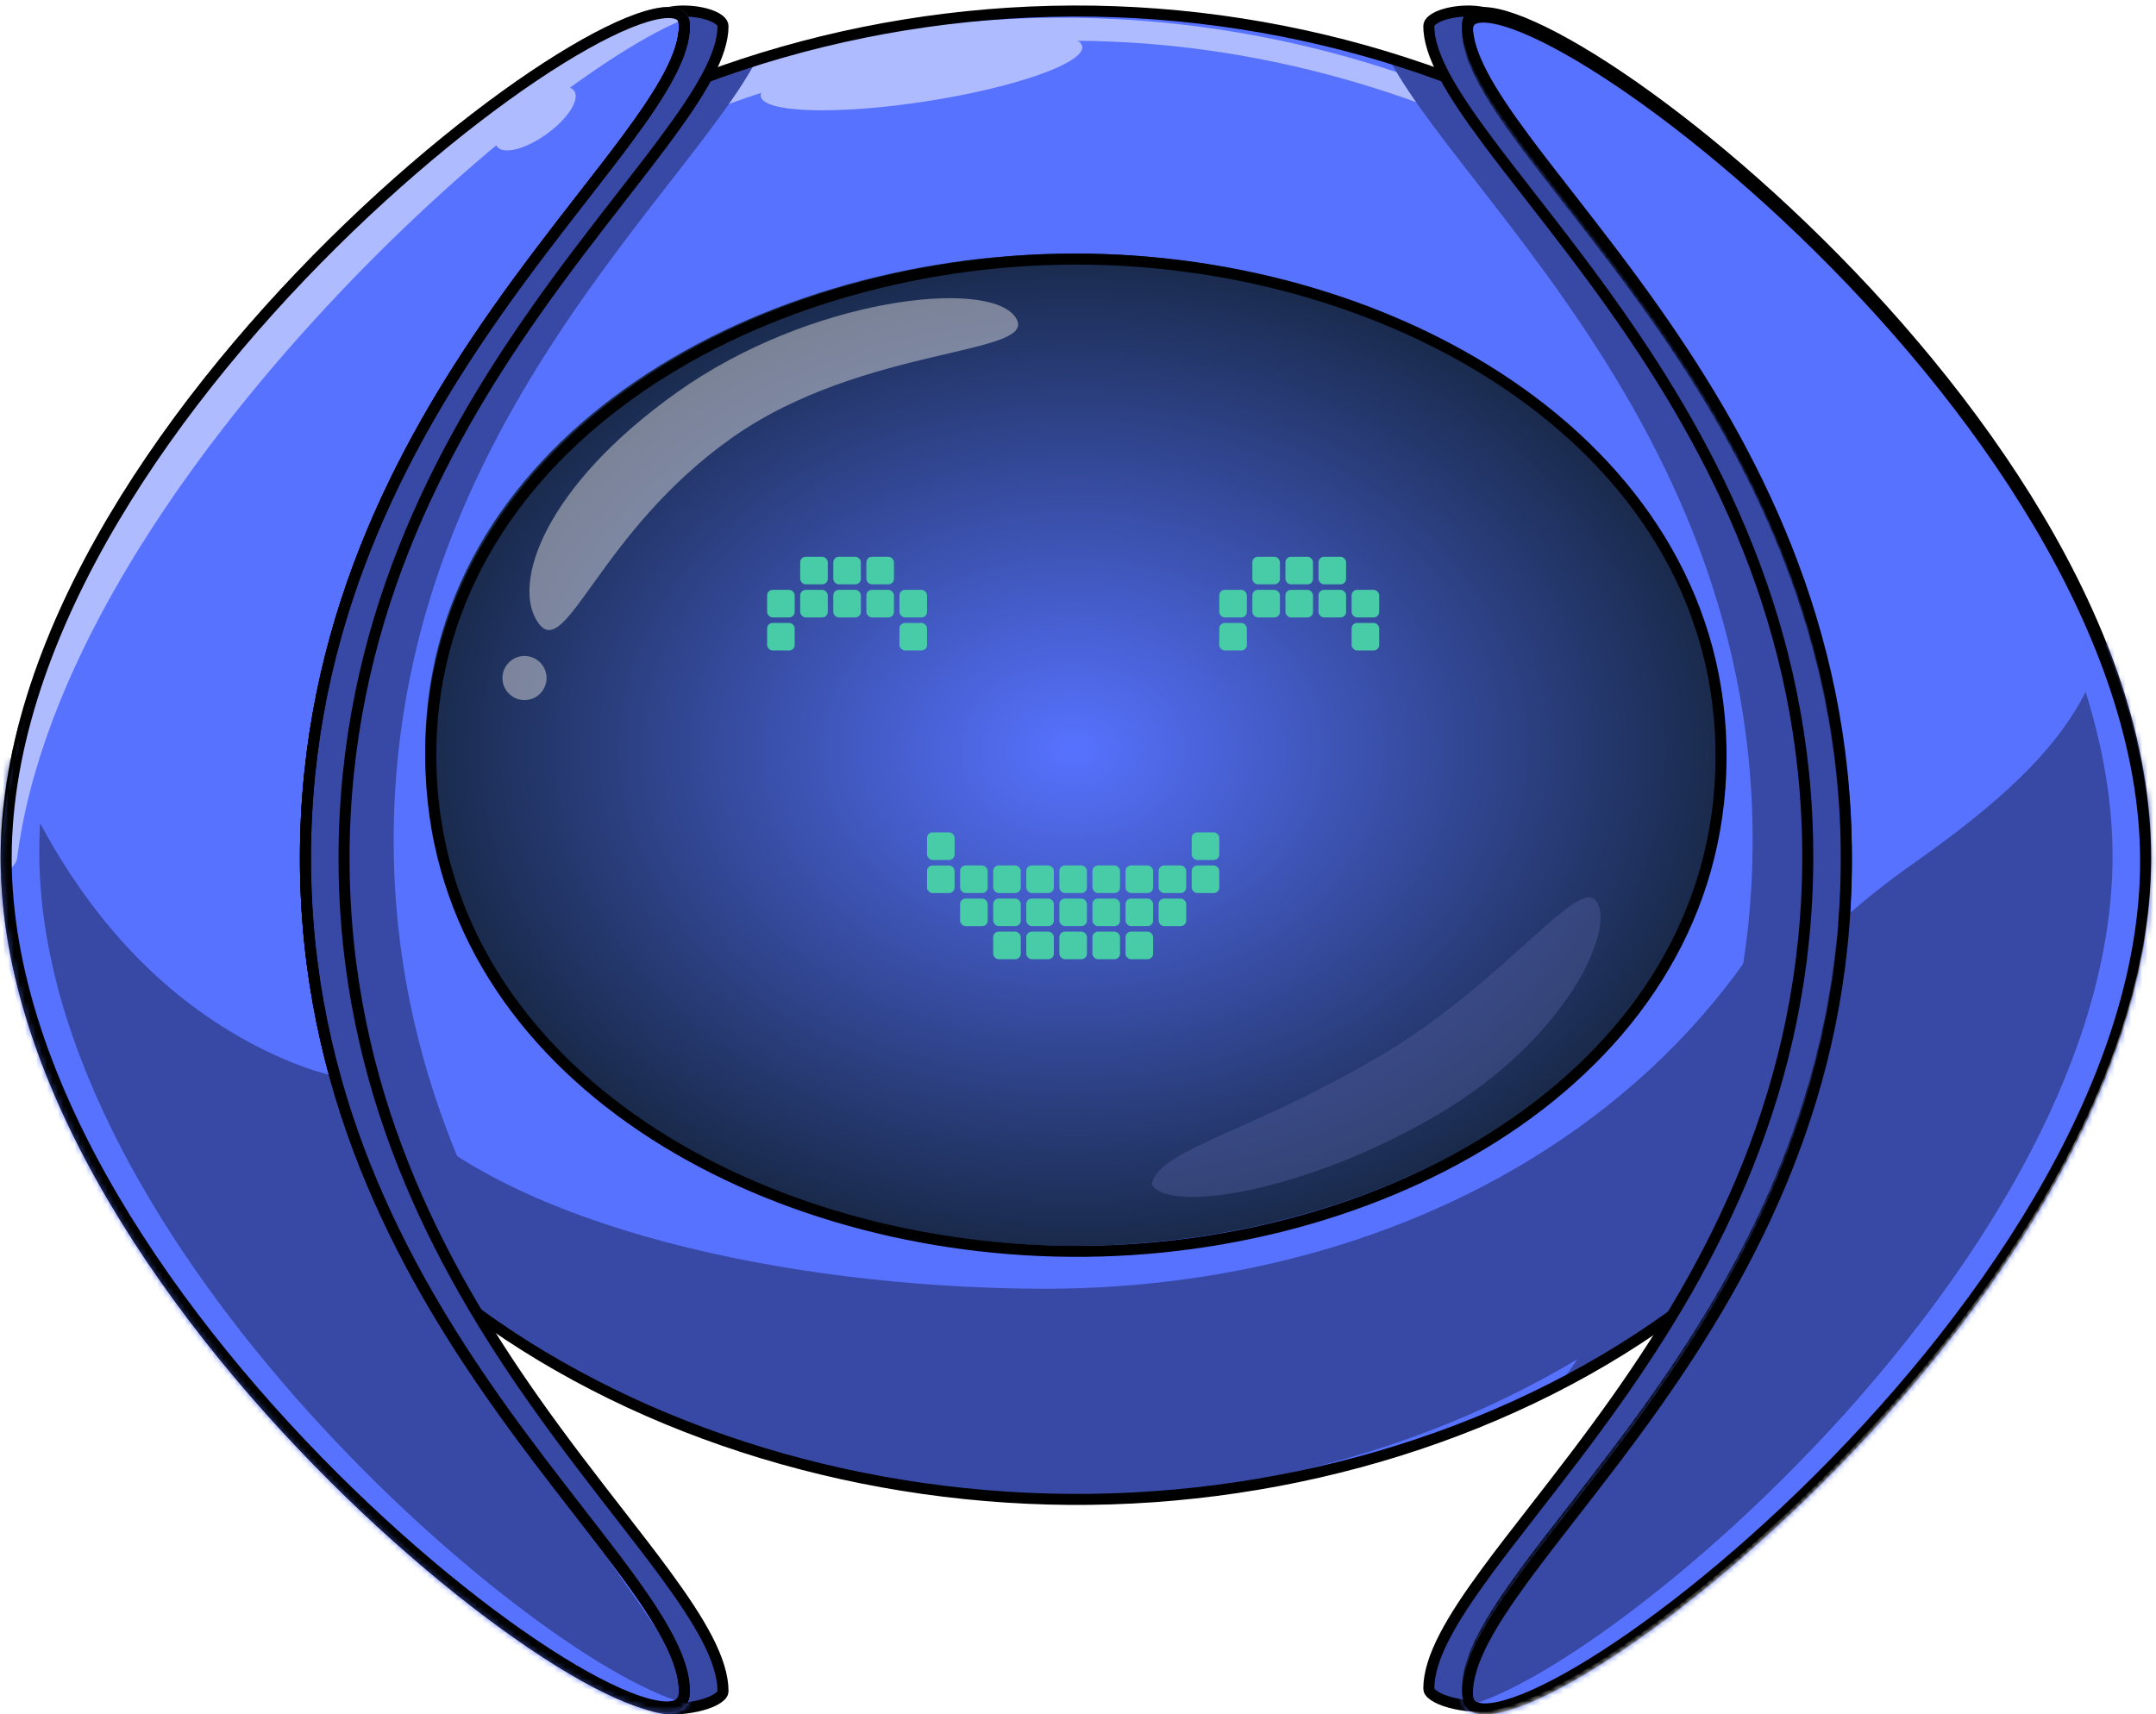 <svg width="391" height="311" viewBox="0 0 391 311" fill="none" xmlns="http://www.w3.org/2000/svg">
	<g id="robot-v2.0">
		<g id="main">
			<g id="body">
				<path id="bg" d="M357.116 138.301C356.385 221.824 275.528 272.635 193.846 271.993C112.938 271.356 33.932 221.031 33.127 138.301C32.314 54.728 112.75 2.323 194.483 2C276.601 1.676 357.851 54.334 357.116 138.301Z" fill="#5772FF" />
				<g id="highlight">
					<mask id="mask0_406_4005" style="mask-type:alpha" maskUnits="userSpaceOnUse" x="33" y="1" width="325" height="271">
						<path id="bg_2" d="M357.116 138.301C356.385 221.824 275.528 272.635 193.846 271.993C112.938 271.356 33.932 221.031 33.127 138.301C32.314 54.728 112.75 2.323 194.483 2C276.601 1.676 357.851 54.334 357.116 138.301Z" fill="#DDDDDD" />
					</mask>
					<g mask="url(#mask0_406_4005)">
						<path id="Subtract" fill-rule="evenodd" clip-rule="evenodd" d="M334.622 70.969C291.333 22.204 222.375 -2.4 159.6 11.04C93.156 25.265 46.573 66.932 34.831 126.546C41.128 45.522 122.651 -0.712 202.585 3.472C255.357 6.235 306.522 31.093 334.622 70.969Z" fill="#AEBBFF" />
						<ellipse id="Ellipse 18" cx="167.115" cy="12.947" rx="29.5" ry="5.5" transform="rotate(-8.8 167.115 12.947)" fill="#AEBBFF" />
					</g>
				</g>
				<g id="shadow">
					<mask id="mask1_406_4005" style="mask-type:alpha" maskUnits="userSpaceOnUse" x="33" y="1" width="325" height="271">
						<path id="bg_3" d="M357.116 138.301C356.385 221.824 275.528 272.635 193.846 271.993C112.938 271.356 33.932 221.031 33.127 138.301C32.314 54.728 112.75 2.323 194.483 2C276.601 1.676 357.851 54.334 357.116 138.301Z" fill="#DDDDDD" />
					</mask>
					<g mask="url(#mask1_406_4005)">
						<path id="Exclude" fill-rule="evenodd" clip-rule="evenodd" d="M187.853 233.779C269.535 234.422 338.897 183.611 339.628 100.087C339.846 75.198 333.87 53.06 323.216 34.238C344.349 58.408 357.415 89.569 357.116 126.203C356.373 217.151 274.269 272.479 191.326 271.779C109.17 271.085 28.944 216.287 28.127 126.203C27.896 100.729 34.13 77.914 45.047 58.259C41.063 71.119 38.982 85.102 39.128 100.087C39.483 136.644 49.423 177.874 71.121 200.285C92.818 222.696 142.697 233.424 187.853 233.779ZM45.047 58.259C63.286 -0.604 121.412 -35.948 188.491 -36.213C246.268 -36.442 297.925 -10.442 323.216 34.238C291.606 -1.914 241.948 -22.425 191.974 -22.213C132.212 -21.96 73.132 7.698 45.047 58.259Z" fill="#3749A4" />
						<path id="Ellipse 27" d="M71.395 152.378C71.395 235.789 140.121 279.678 140.121 303.525C140.121 327.371 15.121 235.789 15.121 152.378C15.121 68.967 140.121 -20.89 140.121 1.467C140.121 23.823 71.395 68.967 71.395 152.378Z" fill="#3749A4" />
						<path id="Ellipse 28" d="M317.846 152.378C317.846 235.789 249.121 279.678 249.121 303.525C249.121 327.371 374.121 235.789 374.121 152.378C374.121 68.967 249.121 -20.89 249.121 1.467C249.121 23.823 317.846 68.967 317.846 152.378Z" fill="#3749A4" />
					</g>
				</g>
				<path id="stroke" d="M357.116 138.301C356.385 221.824 275.528 272.635 193.846 271.993C112.938 271.356 33.932 221.031 33.127 138.301C32.314 54.728 112.75 2.323 194.483 2C276.601 1.676 357.851 54.334 357.116 138.301Z" stroke="black" stroke-width="2" />
			</g>
			<g id="screen">
				<g id="bg_4">
					<path d="M312.117 136.867C311.587 192.549 252.941 226.423 193.696 225.995C135.013 225.57 77.709 192.02 77.125 136.867C76.535 81.151 134.877 46.215 194.158 45.999C253.719 45.783 312.65 80.888 312.117 136.867Z" fill="url(#paint0_radial_406_4005)" />
					<path d="M312.117 136.867C311.587 192.549 252.941 226.423 193.696 225.995C135.013 225.57 77.709 192.02 77.125 136.867C76.535 81.151 134.877 46.215 194.158 45.999C253.719 45.783 312.65 80.888 312.117 136.867Z" fill="url(#paint1_radial_406_4005)" />
				</g>
				<g id="inter-face">
					<g id="mouth">
						<rect id="pixel" x="174.121" y="156.998" width="5" height="5" rx="1" fill="#48CCA8" />
						<rect id="pixel_2" x="168.121" y="157" width="5" height="5" rx="1" fill="#48CCA8" />
						<rect id="pixel_3" x="168.121" y="151" width="5" height="5" rx="1" fill="#48CCA8" />
						<rect id="pixel_4" x="180.121" y="156.998" width="5" height="5" rx="1" fill="#48CCA8" />
						<rect id="pixel_5" x="186.121" y="156.998" width="5" height="5" rx="1" fill="#48CCA8" />
						<rect id="pixel_6" x="192.121" y="156.998" width="5" height="5" rx="1" fill="#48CCA8" />
						<rect id="pixel_7" x="198.121" y="156.998" width="5" height="5" rx="1" fill="#48CCA8" />
						<rect id="pixel_8" x="204.121" y="156.998" width="5" height="5" rx="1" fill="#48CCA8" />
						<rect id="pixel_9" x="210.121" y="156.998" width="5" height="5" rx="1" fill="#48CCA8" />
						<rect id="pixel_10" x="216.121" y="156.998" width="5" height="5" rx="1" fill="#48CCA8" />
						<rect id="pixel_11" x="216.121" y="151" width="5" height="5" rx="1" fill="#48CCA8" />
						<rect id="pixel_12" x="210.121" y="162.999" width="5" height="5" rx="1" fill="#48CCA8" />
						<rect id="pixel_13" x="204.121" y="162.999" width="5" height="5" rx="1" fill="#48CCA8" />
						<rect id="pixel_14" x="198.121" y="162.999" width="5" height="5" rx="1" fill="#48CCA8" />
						<rect id="pixel_15" x="192.121" y="162.999" width="5" height="5" rx="1" fill="#48CCA8" />
						<rect id="pixel_16" x="186.121" y="162.999" width="5" height="5" rx="1" fill="#48CCA8" />
						<rect id="pixel_17" x="180.121" y="162.998" width="5" height="5" rx="1" fill="#48CCA8" />
						<rect id="pixel_18" x="180.121" y="169" width="5" height="5" rx="1" fill="#48CCA8" />
						<rect id="pixel_19" x="174.121" y="163" width="5" height="5" rx="1" fill="#48CCA8" />
						<rect id="pixel_20" x="186.121" y="169" width="5" height="5" rx="1" fill="#48CCA8" />
						<rect id="pixel_21" x="192.121" y="169" width="5" height="5" rx="1" fill="#48CCA8" />
						<rect id="pixel_22" x="198.121" y="169" width="5" height="5" rx="1" fill="#48CCA8" />
						<rect id="pixel_23" x="204.121" y="169" width="5" height="5" rx="1" fill="#48CCA8" />
					</g>
					<g id="pixel-eye1">
						<rect id="pixel_24" x="139.121" y="107" width="5" height="5" rx="1" fill="#48CCA8" />
						<rect id="pixel_25" x="139.121" y="113" width="5" height="5" rx="1" fill="#48CCA8" />
						<rect id="pixel_26" x="145.121" y="107" width="5" height="5" rx="1" fill="#48CCA8" />
						<rect id="pixel_27" x="145.121" y="101" width="5" height="5" rx="1" fill="#48CCA8" />
						<rect id="pixel_28" x="151.121" y="101" width="5" height="5" rx="1" fill="#48CCA8" />
						<rect id="pixel_29" x="151.121" y="107" width="5" height="5" rx="1" fill="#48CCA8" />
						<rect id="pixel_30" x="157.121" y="107" width="5" height="5" rx="1" fill="#48CCA8" />
						<rect id="pixel_31" x="157.121" y="101" width="5" height="5" rx="1" fill="#48CCA8" />
						<rect id="pixel_32" x="163.121" y="107" width="5" height="5" rx="1" fill="#48CCA8" />
						<rect id="pixel_33" x="163.121" y="113" width="5" height="5" rx="1" fill="#48CCA8" />
					</g>
					<g id="pixel-eye2">
						<rect id="pixel_34" x="221.121" y="107" width="5" height="5" rx="1" fill="#48CCA8" />
						<rect id="pixel_35" x="221.121" y="113" width="5" height="5" rx="1" fill="#48CCA8" />
						<rect id="pixel_36" x="227.121" y="107" width="5" height="5" rx="1" fill="#48CCA8" />
						<rect id="pixel_37" x="227.121" y="101" width="5" height="5" rx="1" fill="#48CCA8" />
						<rect id="pixel_38" x="233.121" y="101" width="5" height="5" rx="1" fill="#48CCA8" />
						<rect id="pixel_39" x="233.121" y="107" width="5" height="5" rx="1" fill="#48CCA8" />
						<rect id="pixel_40" x="239.121" y="107" width="5" height="5" rx="1" fill="#48CCA8" />
						<rect id="pixel_41" x="239.121" y="101" width="5" height="5" rx="1" fill="#48CCA8" />
						<rect id="pixel_42" x="245.121" y="107" width="5" height="5" rx="1" fill="#48CCA8" />
						<rect id="pixel_43" x="245.121" y="113" width="5" height="5" rx="1" fill="#48CCA8" />
					</g>
				</g>
				<g id="highlight_2">
					<path id="Ellipse 22" d="M184.121 57.498C189.138 64.565 156.617 62.462 132.621 79.499C108.624 96.535 102.638 120.065 97.621 112.998C92.603 105.932 98.868 88.143 122.864 71.106C146.86 54.07 179.103 50.432 184.121 57.498Z" fill="#D9D9D9" fill-opacity="0.5" />
					<circle id="Ellipse 23" cx="95.121" cy="122.998" r="4" fill="#D9D9D9" fill-opacity="0.5" />
				</g>
				<g id="shadow_2">
					<path id="Ellipse 21" d="M208.847 214.847C210.011 208.607 226.197 205.637 249.687 191.91C273.176 178.183 286.487 158.349 289.645 163.704C292.803 169.059 283.868 188.688 260.379 202.415C236.89 216.142 212.005 220.202 208.847 214.847Z" fill="#4C5896" fill-opacity="0.5" />
				</g>
				<path id="stroke_2" d="M312.117 137.867C311.589 193.549 253.193 227.423 194.2 226.994C135.767 226.57 78.706 193.02 78.125 137.867C77.538 82.151 135.631 47.215 194.66 46.999C253.968 46.783 312.648 81.888 312.117 137.867Z" stroke="black" stroke-width="2" />
			</g>
		</g>
		<g id="shield">
			<path id="Ellipse 26" d="M62.395 155.655C62.395 197.655 79.704 229.683 96.941 254.141C102.151 261.533 107.404 268.299 112.154 274.416C115.221 278.365 118.077 282.044 120.576 285.446C123.789 289.819 126.436 293.765 128.279 297.34C130.126 300.922 131.121 304.05 131.121 306.802C131.121 307.113 130.923 307.537 130.209 308.034C129.512 308.521 128.489 308.949 127.282 309.283C124.86 309.952 122.007 310.156 120.278 309.881C117.336 309.414 113.355 307.815 108.597 305.157C103.857 302.509 98.413 298.85 92.56 294.329C80.855 285.289 67.558 272.843 55.032 258.26C29.947 229.054 8.121 191.472 8.121 155.655C8.121 120.081 30.009 83.095 55.252 54.231C67.856 39.819 81.256 27.478 93.093 18.404C99.011 13.867 104.528 10.155 109.35 7.41C114.188 4.657 118.271 2.91 121.33 2.253C123.219 1.848 125.809 1.932 127.908 2.487C128.956 2.764 129.808 3.14 130.376 3.571C130.936 3.996 131.121 4.391 131.121 4.744C131.121 7.297 130.134 10.276 128.284 13.756C126.441 17.225 123.793 21.1 120.579 25.429C118.258 28.556 115.637 31.926 112.828 35.536C107.906 41.863 102.408 48.929 96.939 56.73C79.703 81.315 62.395 113.656 62.395 155.655Z" fill="#3749A4" stroke="black" stroke-width="2" />
			<path id="Ellipse 24" d="M55.395 155.655C55.395 197.655 72.704 229.683 89.941 254.141C95.15 261.533 100.404 268.299 105.154 274.416C108.221 278.365 111.077 282.044 113.576 285.446C116.789 289.819 119.436 293.765 121.279 297.34C123.126 300.922 124.121 304.05 124.121 306.801C124.121 308.062 123.722 308.74 123.157 309.122C122.529 309.546 121.472 309.762 119.861 309.581C116.651 309.219 111.913 307.356 106.076 304.101C94.455 297.62 78.899 285.861 63.317 270.732C47.74 255.608 32.177 237.155 20.514 217.307C8.847 197.452 1.121 176.266 1.121 155.655C1.121 135.045 8.846 113.967 20.512 94.251C32.175 74.543 47.737 56.259 63.314 41.257C78.896 26.251 94.453 14.566 106.079 8.034C111.915 4.755 116.663 2.832 119.889 2.378C121.513 2.15 122.578 2.32 123.202 2.695C123.742 3.019 124.121 3.601 124.121 4.744C124.121 7.297 123.134 10.276 121.284 13.756C119.441 17.225 116.793 21.1 113.579 25.429C111.258 28.556 108.637 31.926 105.828 35.536C100.906 41.863 95.408 48.929 89.939 56.73C72.703 81.315 55.395 113.656 55.395 155.655Z" fill="#5772FF" stroke="black" stroke-width="2" />
			<g id="shadow_3">
				<mask id="mask2_406_4005" style="mask-type:alpha" maskUnits="userSpaceOnUse" x="0" y="1" width="126" height="310">
					<path id="bg_5" d="M55.395 155.655C55.395 197.655 72.704 229.683 89.941 254.141C95.15 261.533 100.404 268.299 105.154 274.416C108.221 278.365 111.077 282.044 113.576 285.446C116.789 289.819 119.436 293.765 121.279 297.34C123.126 300.922 124.121 304.05 124.121 306.801C124.121 308.062 123.722 308.74 123.157 309.122C122.529 309.546 121.472 309.762 119.861 309.581C116.651 309.219 111.913 307.356 106.076 304.101C94.455 297.62 78.899 285.861 63.317 270.732C47.74 255.608 32.177 237.155 20.514 217.307C8.847 197.452 1.121 176.266 1.121 155.655C1.121 135.045 8.846 113.967 20.512 94.251C32.175 74.543 47.737 56.259 63.314 41.257C78.896 26.251 94.453 14.566 106.079 8.034C111.915 4.755 116.663 2.832 119.889 2.378C121.513 2.15 122.578 2.32 123.202 2.695C123.742 3.019 124.121 3.601 124.121 4.744C124.121 7.297 123.134 10.276 121.284 13.756C119.441 17.225 116.793 21.1 113.579 25.429C111.258 28.556 108.637 31.926 105.828 35.536C100.906 41.863 95.408 48.929 89.939 56.73C72.703 81.315 55.395 113.656 55.395 155.655Z" fill="#D9D9D9" stroke="black" stroke-width="2" />
				</mask>
				<g mask="url(#mask2_406_4005)">
					<path id="shw" d="M65.695 162.14C65.695 249.201 130.121 295.01 130.121 319.9C130.121 344.79 -7.682 219.085 -7.682 132.024C-7.682 44.964 -20.218 158.93 49.621 191.286C119.459 223.643 65.695 75.08 65.695 162.14Z" fill="#3749A4" />
					<path id="stroke_3" d="M55.395 155.655C55.395 197.655 72.704 229.683 89.941 254.141C95.15 261.533 100.404 268.299 105.154 274.416C108.221 278.365 111.077 282.044 113.576 285.446C116.789 289.819 119.436 293.765 121.279 297.34C123.126 300.922 124.121 304.05 124.121 306.801C124.121 308.062 123.722 308.74 123.157 309.122C122.529 309.546 121.472 309.762 119.861 309.581C116.651 309.219 111.913 307.356 106.076 304.101C94.455 297.62 78.899 285.861 63.317 270.732C47.74 255.608 32.177 237.155 20.514 217.307C8.847 197.452 1.121 176.266 1.121 155.655C1.121 135.045 8.846 113.967 20.512 94.251C32.175 74.543 47.737 56.259 63.314 41.257C78.896 26.251 94.453 14.566 106.079 8.034C111.915 4.755 116.663 2.832 119.889 2.378C121.513 2.15 122.578 2.32 123.202 2.695C123.742 3.019 124.121 3.601 124.121 4.744C124.121 7.297 123.134 10.276 121.284 13.756C119.441 17.225 116.793 21.1 113.579 25.429C111.258 28.556 108.637 31.926 105.828 35.536C100.906 41.863 95.408 48.929 89.939 56.73C72.703 81.315 55.395 113.656 55.395 155.655Z" stroke="black" stroke-width="2" />
					<path id="Subtract_2" fill-rule="evenodd" clip-rule="evenodd" d="M125.11 309.175C98.757 303.359 7.121 225.951 7.121 154.534C7.121 94.426 72.034 30.97 108.303 8.573C74.202 26.288 0.121 94.321 0.121 158.534C0.121 241.945 125.121 333.527 125.121 309.681C125.121 309.513 125.117 309.345 125.11 309.175Z" fill="#5772FF" />
				</g>
			</g>
			<g id="highlight_3">
				<mask id="mask3_406_4005" style="mask-type:alpha" maskUnits="userSpaceOnUse" x="0" y="1" width="126" height="310">
					<path id="bg_6" d="M55.395 155.655C55.395 197.655 72.704 229.683 89.941 254.141C95.15 261.533 100.404 268.299 105.154 274.416C108.221 278.365 111.077 282.044 113.576 285.446C116.789 289.819 119.436 293.765 121.279 297.34C123.126 300.922 124.121 304.05 124.121 306.801C124.121 308.062 123.722 308.74 123.157 309.122C122.529 309.546 121.472 309.762 119.861 309.581C116.651 309.219 111.913 307.356 106.076 304.101C94.455 297.62 78.899 285.861 63.317 270.732C47.74 255.608 32.177 237.155 20.514 217.307C8.847 197.452 1.121 176.266 1.121 155.655C1.121 135.045 8.846 113.967 20.512 94.251C32.175 74.543 47.737 56.259 63.314 41.257C78.896 26.251 94.453 14.566 106.079 8.034C111.915 4.755 116.663 2.832 119.889 2.378C121.513 2.15 122.578 2.32 123.202 2.695C123.742 3.019 124.121 3.601 124.121 4.744C124.121 7.297 123.134 10.276 121.284 13.756C119.441 17.225 116.793 21.1 113.579 25.429C111.258 28.556 108.637 31.926 105.828 35.536C100.906 41.863 95.408 48.929 89.939 56.73C72.703 81.315 55.395 113.656 55.395 155.655Z" fill="#D9D9D9" stroke="black" stroke-width="2" />
				</mask>
				<g mask="url(#mask3_406_4005)">
					<path id="hl" d="M0.185 158.941C1.73 157.914 2.959 156.831 3.121 155.572C11.672 88.925 96.977 13.708 124.856 3.185C118.507 -12.798 0.121 74.481 0.121 155.655C0.121 156.749 0.142 157.844 0.185 158.941Z" fill="#AEBBFF" />
					<path id="stroke_4" d="M55.395 155.655C55.395 197.655 72.704 229.683 89.941 254.141C95.15 261.533 100.404 268.299 105.154 274.416C108.221 278.365 111.077 282.044 113.576 285.446C116.789 289.819 119.436 293.765 121.279 297.34C123.126 300.922 124.121 304.05 124.121 306.801C124.121 308.062 123.722 308.74 123.157 309.122C122.529 309.546 121.472 309.762 119.861 309.581C116.651 309.219 111.913 307.356 106.076 304.101C94.455 297.62 78.899 285.861 63.317 270.732C47.74 255.608 32.177 237.155 20.514 217.307C8.847 197.452 1.121 176.266 1.121 155.655C1.121 135.045 8.846 113.967 20.512 94.251C32.175 74.543 47.737 56.259 63.314 41.257C78.896 26.251 94.453 14.566 106.079 8.034C111.915 4.755 116.663 2.832 119.889 2.378C121.513 2.15 122.578 2.32 123.202 2.695C123.742 3.019 124.121 3.601 124.121 4.744C124.121 7.297 123.134 10.276 121.284 13.756C119.441 17.225 116.793 21.1 113.579 25.429C111.258 28.556 108.637 31.926 105.828 35.536C100.906 41.863 95.408 48.929 89.939 56.73C72.703 81.315 55.395 113.656 55.395 155.655Z" stroke="black" stroke-width="2" />
					<ellipse id="Ellipse 29" cx="97.121" cy="21.517" rx="3.449" ry="8.633" transform="rotate(54.212 97.121 21.517)" fill="#AEBBFF" />
				</g>
			</g>
		</g>
		<g id="shield_2">
			<path id="Ellipse 26_2" d="M327.846 155.42C327.846 197.357 310.536 229.338 293.3 253.758C288.09 261.139 282.836 267.895 278.087 274.003C275.02 277.946 272.163 281.619 269.664 285.016C266.452 289.382 263.805 293.322 261.962 296.891C260.115 300.468 259.121 303.591 259.121 306.337C259.121 306.647 259.317 307.07 260.031 307.567C260.729 308.052 261.752 308.48 262.959 308.814C265.381 309.482 268.234 309.686 269.964 309.411C272.906 308.944 276.887 307.348 281.645 304.694C286.385 302.05 291.829 298.396 297.682 293.883C309.387 284.856 322.684 272.429 335.209 257.868C360.294 228.707 382.121 191.182 382.121 155.42C382.121 119.901 360.233 82.972 334.99 54.151C322.386 39.761 308.986 27.44 297.149 18.38C291.231 13.85 285.714 10.143 280.891 7.402C276.054 4.653 271.971 2.908 268.911 2.253C267.022 1.848 264.432 1.932 262.333 2.486C261.284 2.763 260.432 3.139 259.865 3.569C259.304 3.994 259.121 4.387 259.121 4.738C259.121 7.287 260.107 10.261 261.956 13.736C263.799 17.199 266.448 21.068 269.661 25.391C271.983 28.513 274.604 31.877 277.413 35.482C282.335 41.799 287.833 48.855 293.302 56.644C310.538 81.192 327.846 113.485 327.846 155.42Z" fill="#3749A4" stroke="black" stroke-width="2" />
			<path id="Ellipse 24_2" d="M334.846 155.42C334.846 197.357 317.536 229.338 300.3 253.758C295.09 261.14 289.836 267.895 285.086 274.003C282.02 277.946 279.163 281.619 276.664 285.016C273.452 289.382 270.805 293.322 268.962 296.891C267.115 300.468 266.121 303.591 266.121 306.337C266.121 307.595 266.519 308.271 267.084 308.652C267.712 309.076 268.769 309.292 270.38 309.111C273.591 308.75 278.329 306.89 284.165 303.64C295.787 297.168 311.343 285.427 326.925 270.321C342.502 255.22 358.065 236.795 369.728 216.978C381.395 197.153 389.121 175.999 389.121 155.42C389.121 134.842 381.395 113.797 369.729 94.111C358.067 74.433 342.505 56.177 326.927 41.197C311.346 26.214 295.789 14.547 284.163 8.025C278.327 4.751 273.578 2.831 270.353 2.378C268.729 2.15 267.663 2.32 267.039 2.694C266.499 3.018 266.121 3.598 266.121 4.738C266.121 7.287 267.107 10.261 268.956 13.736C270.799 17.199 273.448 21.068 276.661 25.391C278.983 28.513 281.604 31.877 284.413 35.482C289.335 41.799 294.833 48.855 300.302 56.644C317.538 81.192 334.846 113.485 334.846 155.42Z" fill="#5772FF" stroke="black" stroke-width="2" />
			<g id="shadow_4">
				<mask id="mask4_406_4005" style="mask-type:alpha" maskUnits="userSpaceOnUse" x="265" y="2" width="126" height="309">
					<path id="bg_7" d="M334.846 156.245C334.846 198.182 317.536 230.162 300.3 254.583C295.09 261.964 289.836 268.72 285.086 274.828C282.02 278.771 279.163 282.444 276.664 285.841C273.452 290.207 270.805 294.147 268.962 297.716C267.115 301.293 266.121 304.415 266.121 307.162C266.121 308.42 266.519 309.096 267.084 309.477C267.712 309.901 268.769 310.117 270.38 309.936C273.591 309.575 278.329 307.714 284.165 304.464C295.787 297.993 311.343 286.252 326.925 271.146C342.502 256.045 358.065 237.62 369.728 217.802C381.395 197.977 389.121 176.824 389.121 156.245C389.121 135.667 381.395 114.622 369.729 94.936C358.067 75.257 342.505 57.001 326.927 42.022C311.346 27.039 295.789 15.371 284.163 8.85C278.327 5.576 273.578 3.655 270.353 3.202C268.729 2.975 267.663 3.145 267.039 3.519C266.499 3.842 266.121 4.423 266.121 5.562C266.121 8.112 267.107 11.085 268.956 14.56C270.799 18.024 273.448 21.892 276.661 26.215C278.983 29.337 281.604 32.702 284.413 36.307C289.335 42.624 294.833 49.68 300.302 57.468C317.538 82.016 334.846 114.309 334.846 156.245Z" fill="#D9D9D9" stroke="black" stroke-width="2" />
				</mask>
				<g mask="url(#mask4_406_4005)">
					<path id="Ellipse 28_2" d="M347.121 156.55C281.131 202.839 260.121 300.662 260.121 321.18C260.121 341.697 457.622 232.387 451.621 156.55C445.62 80.712 605.639 -91.683 474.121 11.77C342.603 115.222 413.11 110.26 347.121 156.55Z" fill="#3749A4" />
					<path id="Subtract_3" fill-rule="evenodd" clip-rule="evenodd" d="M265.131 309.706C291.484 303.899 383.121 226.608 383.121 155.299C383.121 95.282 318.207 31.923 281.937 9.559C316.039 27.248 390.121 95.178 390.121 159.293C390.121 242.578 265.121 334.021 265.121 310.211C265.121 310.043 265.124 309.875 265.131 309.706Z" fill="#5772FF" />
					<path id="stroke_5" d="M334.846 156.245C334.846 198.182 317.536 230.162 300.3 254.583C295.09 261.964 289.836 268.72 285.087 274.827C282.02 278.771 279.163 282.444 276.664 285.841C273.452 290.207 270.805 294.147 268.962 297.716C267.115 301.293 266.121 304.415 266.121 307.162C266.121 308.42 266.519 309.096 267.084 309.477C267.712 309.901 268.769 310.117 270.38 309.936C273.591 309.575 278.329 307.714 284.165 304.464C295.787 297.993 311.343 286.252 326.925 271.146C342.502 256.045 358.065 237.62 369.728 217.802C381.395 197.977 389.121 176.824 389.121 156.245C389.121 135.667 381.395 114.622 369.729 94.936C358.067 75.257 342.505 57.001 326.927 42.022C311.346 27.039 295.789 15.371 284.163 8.85C278.327 5.576 273.578 3.655 270.353 3.202C268.729 2.975 267.663 3.145 267.039 3.519C266.499 3.842 266.121 4.423 266.121 5.562C266.121 8.112 267.107 11.085 268.956 14.56C270.799 18.024 273.448 21.892 276.661 26.215C278.983 29.337 281.604 32.702 284.413 36.307C289.335 42.624 294.833 49.68 300.302 57.468C317.538 82.016 334.846 114.309 334.846 156.245Z" stroke="black" stroke-width="2" />
				</g>
			</g>
		</g>
	</g>
	<defs>
		<radialGradient id="paint0_radial_406_4005" cx="0" cy="0" r="1" gradientUnits="userSpaceOnUse" gradientTransform="translate(194.621 135.999) rotate(90) scale(122 159.278)">
			<stop stop-color="#001A4E" />
			<stop offset="1" stop-color="#395B9F" stop-opacity="0" />
		</radialGradient>
		<radialGradient id="paint1_radial_406_4005" cx="0" cy="0" r="1" gradientUnits="userSpaceOnUse" gradientTransform="translate(194.621 135.999) rotate(90) scale(90 117.5)">
			<stop stop-color="#5772FF" />
			<stop offset="1" stop-color="#192A4B" />
		</radialGradient>
	</defs>
</svg>
